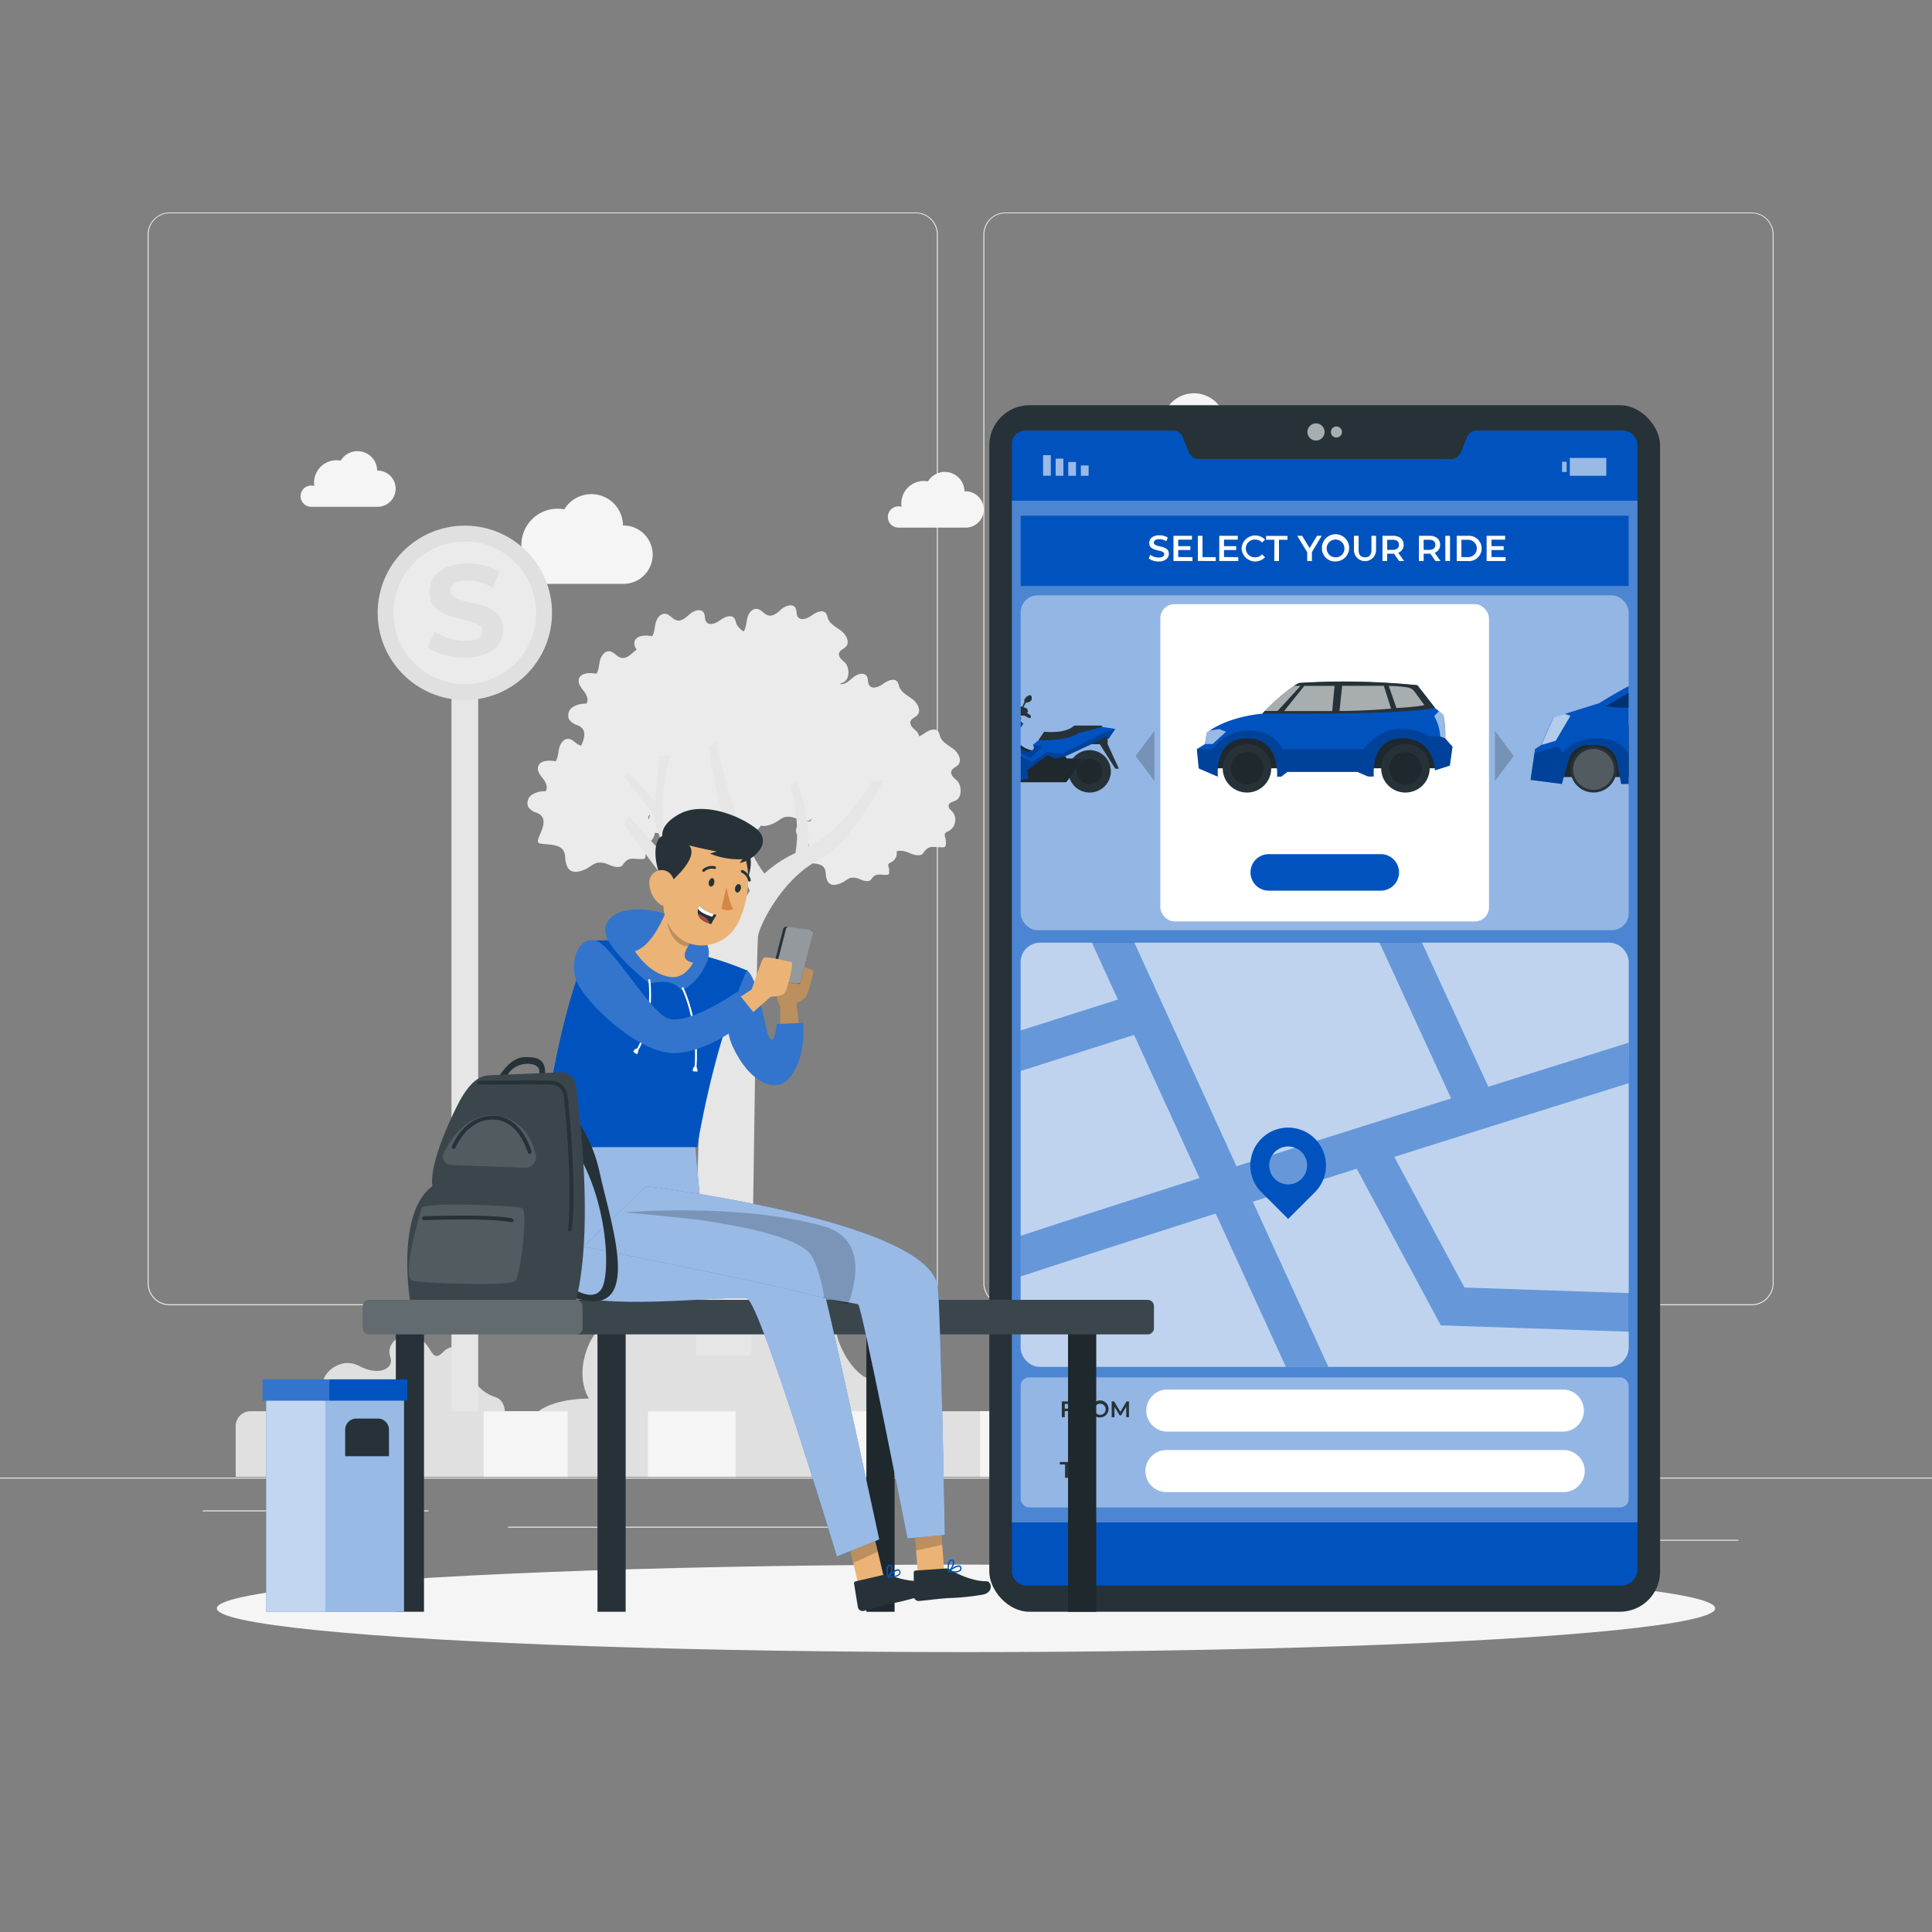 <svg xmlns="http://www.w3.org/2000/svg" viewBox="0 0 500 500"><rect x="0" y="0" width="500" height="500" fill="#808080" stroke="none"/><g id="freepik--background-complete--inject-127"><rect y="382.4" width="500" height="0.25" style="fill:#ebebeb"></rect><rect x="416.78" y="398.49" width="33.12" height="0.25" style="fill:#ebebeb"></rect><rect x="322.53" y="401.21" width="8.69" height="0.25" style="fill:#ebebeb"></rect><rect x="396.59" y="389.21" width="19.19" height="0.25" style="fill:#ebebeb"></rect><rect x="52.46" y="390.89" width="43.19" height="0.25" style="fill:#ebebeb"></rect><rect x="104.56" y="390.89" width="6.33" height="0.25" style="fill:#ebebeb"></rect><rect x="131.47" y="395.11" width="93.68" height="0.25" style="fill:#ebebeb"></rect><path d="M237,337.8H43.91a5.71,5.71,0,0,1-5.7-5.71V60.66A5.71,5.71,0,0,1,43.91,55H237a5.71,5.71,0,0,1,5.71,5.71V332.09A5.71,5.71,0,0,1,237,337.8ZM43.91,55.2a5.46,5.46,0,0,0-5.45,5.46V332.09a5.46,5.46,0,0,0,5.45,5.46H237a5.47,5.47,0,0,0,5.46-5.46V60.66A5.47,5.47,0,0,0,237,55.2Z" style="fill:#ebebeb"></path><path d="M453.31,337.8H260.21a5.72,5.72,0,0,1-5.71-5.71V60.66A5.72,5.72,0,0,1,260.21,55h193.1A5.71,5.71,0,0,1,459,60.66V332.09A5.71,5.71,0,0,1,453.31,337.8ZM260.21,55.2a5.47,5.47,0,0,0-5.46,5.46V332.09a5.47,5.47,0,0,0,5.46,5.46h193.1a5.47,5.47,0,0,0,5.46-5.46V60.66a5.47,5.47,0,0,0-5.46-5.46Z" style="fill:#ebebeb"></path><path d="M406,367.52c.22-2.62-.13-6-3.19-7-5.18-1.71-8.25-5.72-8.08-10.25s-5.28-8.95-9.36-4.7-3.55-3.27-9-5.1-10.07,2.61-8.58,6.66-3.88,6.58-10.32,3.14-13.53,2.82-12.17,7.73.25,5.45-3.83,3.81c-3.29-1.32-8.68,1.45-9.28,5.73Z" style="fill:#e0e0e0"></path><path d="M130.62,367.52c.26-2.07.15-5.1-2.43-5.95-4-1.32-6.4-4.44-6.27-8s-4.09-6.95-7.27-3.64-2.75-2.54-7-4-7.82,2-6.66,5.17-3,5.11-8,2.43-10.5,2.19-9.44,6,.19,4.23-3,3c-2.68-1.07-7.14,1.35-7.23,4.95Z" style="fill:#e0e0e0"></path><path d="M137.29,367.52h94.1c1.33-4.42-2.1-9.71-5.82-10.46-4.59-.91-9.19-9-9.41-14.11S207.7,322,194.87,331.78s-8.93,1.44-18.21-1.3-15.13,5.14-11.06,11c0,0-9.32-2.34-13.16,6.37s0,14.11,0,14.11S140.66,361.67,137.29,367.52Z" style="fill:#e0e0e0"></path><path d="M285.31,120.53a4.43,4.43,0,0,1,4.42-4.43,4.38,4.38,0,0,1,1.27.19,10.13,10.13,0,0,1-.09-1.36,9.37,9.37,0,0,1,9.37-9.37,9.74,9.74,0,0,1,1.72.16,8.19,8.19,0,0,1,15.19,4.14h.14a7.55,7.55,0,1,1,0,15.1H289.61A4.42,4.42,0,0,1,285.31,120.53Z" style="fill:#f5f5f5"></path><path d="M129.34,146.62a4.42,4.42,0,0,1,4.43-4.42,4.49,4.49,0,0,1,1.27.19,8.8,8.8,0,0,1-.1-1.36,9.37,9.37,0,0,1,9.37-9.38,9,9,0,0,1,1.73.17A8.19,8.19,0,0,1,161.23,136h.13a7.55,7.55,0,0,1,0,15.1H133.64A4.42,4.42,0,0,1,129.34,146.62Z" style="fill:#f5f5f5"></path><path d="M229.78,133.79a2.75,2.75,0,0,1,2.75-2.75,3,3,0,0,1,.79.11,5.73,5.73,0,0,1-.06-.84,5.82,5.82,0,0,1,5.82-5.83,6.38,6.38,0,0,1,1.08.1,5.09,5.09,0,0,1,9.44,2.58h.08a4.7,4.7,0,1,1,0,9.39H232.45A2.75,2.75,0,0,1,229.78,133.79Z" style="fill:#f5f5f5"></path><path d="M77.79,128.41a2.75,2.75,0,0,1,2.75-2.75,2.56,2.56,0,0,1,.79.12,6,6,0,0,1-.06-.85,5.83,5.83,0,0,1,5.83-5.82,5.46,5.46,0,0,1,1.07.1,5.09,5.09,0,0,1,9.44,2.57h.09a4.69,4.69,0,1,1,0,9.38H80.46A2.75,2.75,0,0,1,77.79,128.41Z" style="fill:#f5f5f5"></path><path d="M384.57,145a2.75,2.75,0,0,1,2.75-2.75,2.61,2.61,0,0,1,.79.12,6,6,0,0,1-.06-.85,5.82,5.82,0,0,1,5.82-5.82,5.49,5.49,0,0,1,1.08.1,5.09,5.09,0,0,1,9.44,2.57h.09a4.69,4.69,0,0,1,0,9.38H387.24A2.75,2.75,0,0,1,384.57,145Z" style="fill:#f5f5f5"></path><path d="M146.52,223.5a8.42,8.42,0,0,1-.26-1.72c-.21-3.57-3.62-3-6.52-3.49-2.26-.37,3.73-6.09-.83-7.94a4.05,4.05,0,0,1-2.21-1.53,2.6,2.6,0,0,1,1-3.17,6.08,6.08,0,0,1,3.46-.87c.75-.9.14-2.27-.58-3.19s-1.6-2-1.33-3.12c.41-1.72,2.82-1.78,4.56-1.44.64-1,.63-2.34.94-3.53s1.25-2.42,2.46-2.27,1.85,1.43,3,1.69c1.3.31,2.42-.84,3.45-1.71s2.8-1.4,3.51-.26c.42.68.16,1.63.6,2.3.76,1.16,2.56.44,3.68-.38s2.89-1.57,3.68-.43a4.83,4.83,0,0,1,.43,1.19c.53,1.53,2.18,2.29,3.46,3.27s2.3,2.92,1.21,4.11c-.53.59-1.48.83-1.74,1.58-.33.93.62,1.77,1.38,2.42,1.26,1.07,1.49,4.28-.18,5.16-.7.37-1.72.48-1.9,1.25s.55,1.23,1,1.76a3.32,3.32,0,0,1-1,4.94c-.4.19-.89.35-1,.77a1.59,1.59,0,0,0,.1.93,4.91,4.91,0,0,1,.16,1.79.82.82,0,0,1-.22.56.8.8,0,0,1-.53.14c-2.41.11-3.57-.74-5,1.36a1.81,1.81,0,0,1-.5.53,1.64,1.64,0,0,1-.66.16c-1.66.14-2.74-.89-4.25-1.09-2.1-.26-2.55.82-4.4,1.69C148.47,226.33,147.06,225.48,146.52,223.5Z" style="fill:#ebebeb"></path><path d="M174.25,220.5a8.42,8.42,0,0,1-.26-1.72c-.21-3.56-3.62-3-6.51-3.48-2.27-.38,3.73-6.1-.84-8a4,4,0,0,1-2.2-1.53,2.61,2.61,0,0,1,1-3.17,6.28,6.28,0,0,1,3.47-.87c.74-.9.14-2.26-.58-3.19s-1.61-2-1.33-3.11c.41-1.72,2.82-1.79,4.55-1.45.65-1,.63-2.34.94-3.52s1.26-2.43,2.47-2.28,1.84,1.43,3,1.7c1.3.3,2.43-.85,3.45-1.71s2.81-1.4,3.51-.27c.42.68.17,1.63.61,2.3.76,1.17,2.55.44,3.67-.38s2.9-1.57,3.68-.43a4.52,4.52,0,0,1,.43,1.2c.53,1.52,2.18,2.28,3.46,3.26s2.3,2.92,1.22,4.11c-.54.59-1.48.83-1.75,1.58-.33.94.63,1.78,1.39,2.42,1.26,1.07,1.49,4.28-.18,5.16-.7.37-1.73.48-1.9,1.26s.55,1.22,1,1.76a3.31,3.31,0,0,1-1,4.93c-.4.19-.89.35-1,.77a1.57,1.57,0,0,0,.09.93,4.71,4.71,0,0,1,.16,1.79.86.86,0,0,1-.21.56.91.91,0,0,1-.53.15c-2.41.11-3.57-.75-5,1.35a1.69,1.69,0,0,1-.5.53,1.55,1.55,0,0,1-.67.17c-1.65.13-2.74-.9-4.25-1.09-2.1-.27-2.54.81-4.39,1.68C176.21,223.33,174.8,222.49,174.25,220.5Z" style="fill:#ebebeb"></path><path d="M176.93,202.84a7.78,7.78,0,0,1-.26-1.72c-.22-3.57-3.62-3-6.52-3.49-2.26-.37,3.73-6.09-.84-7.94a4.06,4.06,0,0,1-2.2-1.53,2.6,2.6,0,0,1,1-3.17,6.06,6.06,0,0,1,3.46-.87c.75-.9.14-2.27-.58-3.19s-1.6-2-1.33-3.12c.41-1.72,2.82-1.78,4.56-1.44.64-1,.63-2.34.94-3.53s1.25-2.42,2.46-2.27,1.84,1.43,3,1.69c1.31.31,2.43-.84,3.45-1.71s2.81-1.4,3.51-.26c.43.68.17,1.63.61,2.3.76,1.16,2.56.44,3.67-.38s2.9-1.57,3.68-.43a4.47,4.47,0,0,1,.44,1.19c.53,1.53,2.17,2.29,3.46,3.27s2.3,2.92,1.21,4.11c-.54.59-1.48.83-1.74,1.58-.34.93.62,1.77,1.38,2.42,1.26,1.07,1.49,4.28-.18,5.16-.7.37-1.73.48-1.9,1.25s.55,1.23,1,1.76a3.33,3.33,0,0,1-1,4.94c-.4.19-.89.35-1,.77a1.51,1.51,0,0,0,.1.93,5.14,5.14,0,0,1,.16,1.79.82.82,0,0,1-.22.56.8.8,0,0,1-.53.14c-2.41.11-3.57-.74-5,1.36a1.81,1.81,0,0,1-.5.53,1.69,1.69,0,0,1-.67.16c-1.65.14-2.73-.89-4.25-1.09-2.1-.26-2.54.82-4.39,1.69C178.88,205.67,177.47,204.82,176.93,202.84Z" style="fill:#ebebeb"></path><path d="M195.2,211.64a7.87,7.87,0,0,1-.26-1.72c-.22-3.57-3.62-3-6.52-3.49-2.26-.38,3.73-6.1-.83-7.94a4,4,0,0,1-2.21-1.54,2.59,2.59,0,0,1,1-3.16,6.06,6.06,0,0,1,3.46-.87c.75-.91.14-2.27-.58-3.19s-1.6-2-1.33-3.12c.41-1.72,2.82-1.78,4.56-1.45.64-1,.63-2.34.94-3.52s1.25-2.42,2.46-2.27,1.84,1.43,3,1.69c1.31.31,2.43-.84,3.45-1.71s2.81-1.4,3.51-.26c.43.68.17,1.63.61,2.3.76,1.16,2.56.44,3.67-.38s2.9-1.58,3.68-.43a4.47,4.47,0,0,1,.44,1.19c.53,1.53,2.17,2.29,3.46,3.26s2.3,2.92,1.21,4.12c-.54.59-1.48.82-1.74,1.57-.34.94.62,1.78,1.38,2.43,1.26,1.07,1.49,4.28-.18,5.16-.7.37-1.73.48-1.9,1.25s.55,1.23,1,1.76a3.33,3.33,0,0,1-1,4.94c-.4.19-.89.35-1,.76a1.54,1.54,0,0,0,.1.94,5.09,5.09,0,0,1,.16,1.78.79.79,0,0,1-.22.56.81.81,0,0,1-.53.15c-2.41.11-3.57-.74-5,1.35a1.84,1.84,0,0,1-.5.54,1.69,1.69,0,0,1-.67.16c-1.65.14-2.73-.9-4.25-1.09-2.1-.27-2.54.82-4.39,1.69C197.15,214.46,195.74,213.62,195.2,211.64Z" style="fill:#ebebeb"></path><path d="M213.66,207.58a8.64,8.64,0,0,1-.26-1.72c-.21-3.57-3.62-3-6.52-3.49-2.26-.38,3.74-6.1-.83-7.94a4,4,0,0,1-2.2-1.54,2.57,2.57,0,0,1,1-3.16,6.12,6.12,0,0,1,3.47-.87c.74-.91.14-2.27-.58-3.2s-1.61-2-1.33-3.11c.41-1.72,2.81-1.78,4.55-1.45.64-1,.63-2.34.94-3.52s1.25-2.42,2.47-2.28,1.84,1.43,3,1.7c1.3.3,2.43-.85,3.45-1.71s2.81-1.4,3.51-.27c.42.69.17,1.63.61,2.3.75,1.17,2.55.45,3.67-.38s2.89-1.57,3.68-.42a4.83,4.83,0,0,1,.43,1.19c.53,1.52,2.18,2.28,3.46,3.26s2.3,2.92,1.22,4.11c-.54.59-1.48.83-1.75,1.58-.33.94.63,1.78,1.38,2.42,1.27,1.08,1.49,4.29-.17,5.16-.7.37-1.73.49-1.9,1.26s.55,1.23,1,1.76a3.31,3.31,0,0,1-1,4.93c-.4.19-.9.35-1,.77a1.57,1.57,0,0,0,.09.93,4.91,4.91,0,0,1,.16,1.79.8.8,0,0,1-.22.56.86.86,0,0,1-.52.15c-2.41.11-3.57-.75-5,1.35a1.72,1.72,0,0,1-.51.53,1.47,1.47,0,0,1-.66.17c-1.66.13-2.74-.9-4.25-1.09-2.1-.27-2.54.81-4.39,1.68C215.62,210.4,214.21,209.56,213.66,207.58Z" style="fill:#ebebeb"></path><path d="M213.9,227.33a6.72,6.72,0,0,1-.2-1.36c-.17-2.81-2.85-2.36-5.13-2.74-1.79-.3,2.93-4.8-.66-6.26a3.17,3.17,0,0,1-1.74-1.21,2,2,0,0,1,.79-2.49,4.83,4.83,0,0,1,2.73-.68c.58-.71.11-1.79-.46-2.52s-1.26-1.55-1-2.45c.33-1.35,2.22-1.4,3.59-1.14a10.2,10.2,0,0,0,.74-2.77c.24-.93,1-1.91,1.94-1.79s1.45,1.12,2.33,1.33c1,.24,1.91-.66,2.72-1.34s2.21-1.11,2.76-.21c.33.53.14,1.28.48,1.81.6.91,2,.35,2.89-.3s2.28-1.24,2.9-.34a3.77,3.77,0,0,1,.34.94c.42,1.2,1.72,1.8,2.73,2.57s1.81,2.3,1,3.24c-.42.46-1.16.65-1.37,1.24s.49,1.4,1.09,1.91c1,.84,1.17,3.37-.14,4.06-.55.29-1.36.38-1.5,1s.43,1,.8,1.38a2.61,2.61,0,0,1-.8,3.89c-.31.15-.7.27-.82.6a1.27,1.27,0,0,0,.08.74,3.88,3.88,0,0,1,.12,1.4.64.64,0,0,1-.17.45.65.65,0,0,1-.41.11c-1.9.09-2.82-.58-4,1.07a1.34,1.34,0,0,1-.4.42,1.29,1.29,0,0,1-.52.13c-1.3.1-2.16-.71-3.35-.86-1.65-.21-2,.64-3.46,1.32C215.44,229.55,214.33,228.89,213.9,227.33Z" style="fill:#ebebeb"></path><path d="M224.25,220.5a8.42,8.42,0,0,1-.26-1.72c-.21-3.56-3.62-3-6.52-3.48-2.26-.38,3.73-6.1-.83-8a4.05,4.05,0,0,1-2.21-1.53,2.6,2.6,0,0,1,1-3.17,6.27,6.27,0,0,1,3.46-.87c.75-.9.14-2.26-.58-3.19s-1.6-2-1.33-3.11c.42-1.72,2.82-1.79,4.56-1.45.64-1,.63-2.34.94-3.52s1.25-2.43,2.46-2.28,1.85,1.43,3,1.7c1.3.3,2.43-.85,3.45-1.71s2.8-1.4,3.51-.27c.42.68.17,1.63.6,2.3.76,1.17,2.56.44,3.68-.38s2.89-1.57,3.68-.43a4.9,4.9,0,0,1,.43,1.2c.53,1.52,2.18,2.28,3.46,3.26s2.3,2.92,1.21,4.11c-.53.59-1.47.83-1.74,1.58-.33.94.62,1.78,1.38,2.42,1.26,1.07,1.49,4.28-.18,5.16-.7.37-1.72.48-1.89,1.26s.54,1.22,1,1.76a3.3,3.3,0,0,1-1,4.93c-.4.19-.89.35-1,.77a1.58,1.58,0,0,0,.1.93,4.91,4.91,0,0,1,.16,1.79.82.82,0,0,1-.22.56.87.87,0,0,1-.53.15c-2.41.11-3.57-.75-5,1.35a1.69,1.69,0,0,1-.5.53,1.5,1.5,0,0,1-.66.17c-1.66.13-2.74-.9-4.25-1.09-2.1-.27-2.55.81-4.4,1.68C226.2,223.33,224.79,222.49,224.25,220.5Z" style="fill:#ebebeb"></path><path d="M195.2,189.91a7.78,7.78,0,0,1-.26-1.72c-.22-3.57-3.62-3-6.52-3.48-2.26-.38,3.73-6.1-.83-8a4.05,4.05,0,0,1-2.21-1.53,2.6,2.6,0,0,1,1-3.17,6.14,6.14,0,0,1,3.46-.87c.75-.9.14-2.26-.58-3.19s-1.6-2-1.33-3.11c.41-1.73,2.82-1.79,4.56-1.45.64-1,.63-2.34.94-3.53s1.25-2.42,2.46-2.27,1.84,1.43,3,1.69c1.31.31,2.43-.84,3.45-1.7s2.81-1.41,3.51-.27c.43.68.17,1.63.61,2.3.76,1.16,2.56.44,3.67-.38s2.9-1.57,3.68-.43a4.42,4.42,0,0,1,.44,1.2c.53,1.52,2.17,2.28,3.46,3.26s2.3,2.92,1.21,4.11c-.54.59-1.48.83-1.74,1.58-.34.94.62,1.78,1.38,2.42,1.26,1.07,1.49,4.28-.18,5.16-.7.37-1.73.48-1.9,1.26s.55,1.22,1,1.76a3.32,3.32,0,0,1-1,4.93c-.4.19-.89.35-1,.77a1.51,1.51,0,0,0,.1.93,5.14,5.14,0,0,1,.16,1.79.82.82,0,0,1-.22.56.87.87,0,0,1-.53.15c-2.41.1-3.57-.75-5,1.35a1.69,1.69,0,0,1-.5.53,1.41,1.41,0,0,1-.67.16c-1.65.14-2.73-.89-4.25-1.08-2.1-.27-2.54.81-4.39,1.68C197.15,192.74,195.74,191.89,195.2,189.91Z" style="fill:#ebebeb"></path><path d="M171.47,191.13a9.43,9.43,0,0,1-.26-1.72c-.21-3.57-3.61-3-6.51-3.49-2.27-.38,3.73-6.1-.84-7.94a4,4,0,0,1-2.2-1.54,2.59,2.59,0,0,1,1-3.16,6.06,6.06,0,0,1,3.46-.87c.75-.91.14-2.27-.58-3.2s-1.6-2-1.33-3.11c.41-1.72,2.82-1.78,4.56-1.45.64-1,.62-2.34.94-3.52s1.25-2.42,2.46-2.28,1.84,1.43,3,1.7c1.3.3,2.43-.85,3.45-1.71s2.81-1.4,3.51-.27c.42.69.17,1.63.61,2.3.76,1.17,2.56.45,3.67-.38s2.9-1.57,3.68-.42a4.85,4.85,0,0,1,.44,1.19c.52,1.52,2.17,2.28,3.46,3.26s2.3,2.92,1.21,4.11c-.54.59-1.48.83-1.74,1.58-.34.94.62,1.78,1.38,2.42,1.26,1.08,1.49,4.29-.18,5.16-.7.37-1.73.49-1.9,1.26s.55,1.23,1,1.76a3.31,3.31,0,0,1-1,4.93c-.4.19-.89.35-1,.77a1.57,1.57,0,0,0,.09.93,4.92,4.92,0,0,1,.17,1.79.85.85,0,0,1-.22.56.87.87,0,0,1-.53.15c-2.41.11-3.57-.75-5,1.35a1.69,1.69,0,0,1-.5.53,1.55,1.55,0,0,1-.67.17c-1.65.13-2.73-.9-4.25-1.09-2.1-.27-2.54.81-4.39,1.68C173.43,194,172,193.11,171.47,191.13Z" style="fill:#ebebeb"></path><path d="M157.07,200.83a7.78,7.78,0,0,1-.26-1.72c-.22-3.56-3.62-3-6.52-3.48-2.26-.38,3.73-6.1-.83-7.95a4.05,4.05,0,0,1-2.21-1.53,2.6,2.6,0,0,1,1-3.17,6.14,6.14,0,0,1,3.46-.87c.75-.9.14-2.26-.58-3.19s-1.6-2-1.33-3.11c.41-1.73,2.82-1.79,4.56-1.45.64-1,.63-2.34.94-3.52s1.25-2.43,2.46-2.28,1.84,1.43,3,1.69c1.31.31,2.43-.84,3.45-1.7s2.81-1.41,3.51-.27c.43.68.17,1.63.61,2.3.76,1.16,2.56.44,3.67-.38s2.9-1.57,3.69-.43a4.76,4.76,0,0,1,.43,1.2c.53,1.52,2.17,2.28,3.46,3.26s2.3,2.92,1.21,4.11c-.53.59-1.48.83-1.74,1.58-.34.94.62,1.78,1.38,2.42,1.26,1.07,1.49,4.28-.18,5.16-.7.37-1.72.48-1.9,1.26s.55,1.22,1,1.76a3.32,3.32,0,0,1-1,4.93c-.4.19-.89.35-1,.77a1.51,1.51,0,0,0,.1.93,5.14,5.14,0,0,1,.16,1.79.82.82,0,0,1-.22.56.87.87,0,0,1-.53.15c-2.41.1-3.57-.75-5,1.35a1.69,1.69,0,0,1-.5.53,1.55,1.55,0,0,1-.67.17c-1.65.13-2.73-.9-4.25-1.09-2.09-.27-2.54.81-4.39,1.68C159,203.66,157.61,202.82,157.07,200.83Z" style="fill:#ebebeb"></path><path d="M161.43,213.1s6,8.52,8.11,11.22S182,243.86,183.42,255c.15,1.19.3,2.21.44,3.1-4.47,29.5-3.76,83.46-3.61,92.7h14.16c.13-10.42,1.33-105.65,1.78-108.56.47-3.07,6.39-14.79,15.53-19.6s17-20.75,17-20.75h-2.91s-5.4,9.77-13.09,15.17a29.11,29.11,0,0,1-3.46,2,49.21,49.21,0,0,0-3.06-17.22l-1.57,1.46c2.12,8.69,1.84,14.27,1.2,17.47a31.53,31.53,0,0,0-8,5.32C190,215.76,185.46,192,185.46,192l-2,1.12a119.48,119.48,0,0,0,2.64,14.54c1.49,6.14,5.89,17.7,7.93,22.94A54.74,54.74,0,0,0,188,242a4.59,4.59,0,0,0-.77-.92c-5.2-4.7-15-26.89-15-26.89-2.36-5.16,1.25-18.7,1.25-18.7h-2.73l-1.22,11.84-6.86-7.48-1.25,1,7.28,9.35L172.45,222l-9.77-10.81Z" style="fill:#e6e6e6"></path><path d="M404.05,255.28a6.42,6.42,0,0,0,.2-1.32c.17-2.74,2.78-2.31,5-2.68,1.74-.29-2.86-4.68.64-6.09a3.1,3.1,0,0,0,1.69-1.18,2,2,0,0,0-.76-2.43,4.7,4.7,0,0,0-2.66-.67c-.57-.69-.1-1.74.45-2.45s1.23-1.51,1-2.39c-.32-1.32-2.16-1.37-3.5-1.11a9.69,9.69,0,0,1-.72-2.7c-.24-.91-1-1.86-1.89-1.75s-1.41,1.1-2.27,1.3-1.87-.64-2.65-1.31-2.15-1.07-2.69-.2c-.33.52-.13,1.25-.47,1.76-.58.9-2,.34-2.82-.29s-2.22-1.2-2.82-.33a3.26,3.26,0,0,0-.33.92c-.41,1.17-1.67,1.75-2.66,2.5s-1.76,2.24-.93,3.16c.41.45,1.14.63,1.34,1.21s-.48,1.36-1.06,1.86c-1,.82-1.14,3.28.14,4,.53.28,1.32.37,1.45,1s-.42.94-.77,1.35a2.54,2.54,0,0,0,.77,3.79c.31.14.69.26.8.58a1.29,1.29,0,0,1-.07.72,3.52,3.52,0,0,0-.12,1.37.59.59,0,0,0,.16.43.64.64,0,0,0,.41.11c1.85.09,2.74-.57,3.86,1a1.39,1.39,0,0,0,.39.41,1.24,1.24,0,0,0,.51.13c1.27.1,2.1-.69,3.26-.84,1.61-.2,1.95.63,3.37,1.29C402.55,257.44,403.64,256.8,404.05,255.28Z" style="fill:#ebebeb"></path><path d="M382.77,253a6.42,6.42,0,0,0,.2-1.32c.17-2.74,2.78-2.31,5-2.68,1.74-.29-2.86-4.68.64-6.09a3.1,3.1,0,0,0,1.69-1.18,2,2,0,0,0-.76-2.43,4.7,4.7,0,0,0-2.66-.67c-.57-.69-.11-1.74.45-2.45s1.23-1.51,1-2.39c-.32-1.32-2.16-1.37-3.5-1.11a9.69,9.69,0,0,1-.72-2.7c-.24-.91-1-1.86-1.89-1.75s-1.41,1.1-2.27,1.3-1.87-.64-2.65-1.31-2.15-1.07-2.69-.2c-.33.52-.13,1.25-.47,1.77-.58.89-2,.33-2.82-.3s-2.22-1.2-2.82-.33a3.26,3.26,0,0,0-.33.92c-.41,1.17-1.67,1.75-2.66,2.5s-1.76,2.24-.93,3.16c.41.45,1.14.63,1.34,1.21s-.48,1.36-1.06,1.86c-1,.82-1.14,3.28.13,4,.54.28,1.33.37,1.46,1s-.42.94-.78,1.35a2.55,2.55,0,0,0,.78,3.79c.31.14.69.26.8.58a1.29,1.29,0,0,1-.07.72,3.72,3.72,0,0,0-.13,1.37.64.64,0,0,0,.17.43.71.71,0,0,0,.41.12c1.85.08,2.74-.58,3.86,1a1.28,1.28,0,0,0,.39.41,1.24,1.24,0,0,0,.51.13c1.27.1,2.1-.69,3.26-.84,1.61-.2,1.95.63,3.37,1.29C381.27,255.14,382.35,254.5,382.77,253Z" style="fill:#ebebeb"></path><path d="M380.72,239.42a6.22,6.22,0,0,0,.2-1.32c.17-2.73,2.78-2.3,5-2.67,1.74-.29-2.86-4.68.64-6.1a3.08,3.08,0,0,0,1.69-1.17,2,2,0,0,0-.76-2.43,4.7,4.7,0,0,0-2.66-.67c-.57-.69-.11-1.74.45-2.45s1.23-1.51,1-2.39c-.32-1.32-2.16-1.37-3.5-1.11a9.79,9.79,0,0,1-.72-2.7c-.24-.91-1-1.86-1.89-1.75s-1.41,1.1-2.27,1.3-1.87-.65-2.65-1.31-2.15-1.08-2.69-.2c-.33.52-.13,1.25-.47,1.76-.58.89-2,.34-2.82-.29s-2.22-1.21-2.82-.33a3.26,3.26,0,0,0-.33.92c-.41,1.17-1.67,1.75-2.66,2.5s-1.76,2.24-.93,3.16c.41.45,1.13.63,1.34,1.21s-.48,1.36-1.06,1.85c-1,.83-1.15,3.29.13,4,.54.29,1.33.37,1.46,1s-.42.94-.78,1.35a2.54,2.54,0,0,0,.78,3.78c.31.15.69.27.8.59a1.29,1.29,0,0,1-.07.72A3.72,3.72,0,0,0,365,238a.49.49,0,0,0,.58.54c1.84.09,2.74-.57,3.86,1a1.52,1.52,0,0,0,.39.41,1.1,1.1,0,0,0,.51.12c1.27.11,2.1-.68,3.26-.83,1.61-.21,1.95.62,3.37,1.29C379.22,241.59,380.3,240.94,380.72,239.42Z" style="fill:#ebebeb"></path><path d="M366.71,246.17a6.25,6.25,0,0,0,.19-1.32c.17-2.73,2.78-2.3,5-2.67,1.74-.29-2.86-4.68.64-6.1a3.08,3.08,0,0,0,1.69-1.17,2,2,0,0,0-.76-2.43,4.7,4.7,0,0,0-2.66-.67c-.57-.69-.1-1.74.45-2.45s1.23-1.51,1-2.39c-.32-1.32-2.16-1.37-3.5-1.11a9.79,9.79,0,0,1-.72-2.7c-.24-.91-1-1.86-1.89-1.75s-1.41,1.1-2.27,1.3-1.87-.65-2.65-1.31-2.15-1.07-2.69-.2c-.33.52-.13,1.25-.47,1.76-.58.89-2,.34-2.82-.29s-2.22-1.21-2.82-.33a3.6,3.6,0,0,0-.33.92c-.41,1.17-1.67,1.75-2.66,2.5s-1.76,2.24-.93,3.16c.41.45,1.14.63,1.34,1.21s-.48,1.36-1.06,1.85c-1,.83-1.14,3.29.14,4,.53.29,1.32.37,1.45,1s-.42.94-.77,1.35a2.53,2.53,0,0,0,.77,3.78c.31.15.69.27.8.59a1.2,1.2,0,0,1-.07.72,3.52,3.52,0,0,0-.12,1.37.59.59,0,0,0,.16.43.65.65,0,0,0,.41.11c1.85.09,2.74-.57,3.87,1a1.35,1.35,0,0,0,.38.41,1.24,1.24,0,0,0,.51.13c1.27.1,2.1-.69,3.26-.84,1.61-.21,1.95.62,3.37,1.29C365.2,248.34,366.29,247.69,366.71,246.17Z" style="fill:#ebebeb"></path><path d="M352.54,243.06a7.19,7.19,0,0,0,.2-1.32c.16-2.74,2.77-2.31,5-2.68,1.73-.29-2.87-4.68.64-6.09a3.14,3.14,0,0,0,1.69-1.18,2,2,0,0,0-.77-2.43,4.68,4.68,0,0,0-2.66-.67c-.57-.69-.1-1.74.45-2.45s1.23-1.51,1-2.39c-.31-1.32-2.16-1.36-3.49-1.11a9.37,9.37,0,0,1-.73-2.7c-.24-.91-1-1.86-1.89-1.75s-1.41,1.1-2.27,1.3-1.86-.64-2.65-1.31-2.15-1.07-2.69-.2c-.32.52-.13,1.25-.47,1.77-.58.89-2,.33-2.81-.3s-2.22-1.2-2.83-.33a4,4,0,0,0-.33.92c-.4,1.17-1.67,1.75-2.65,2.5s-1.77,2.24-.94,3.16c.42.45,1.14.63,1.34,1.21s-.48,1.36-1.06,1.86c-1,.82-1.14,3.28.14,4,.54.28,1.32.37,1.46,1s-.42.94-.78,1.35a2.55,2.55,0,0,0,.78,3.79c.3.14.68.26.79.58a1.12,1.12,0,0,1-.07.72,3.72,3.72,0,0,0-.12,1.37.6.6,0,0,0,.17.43.68.68,0,0,0,.4.12c1.85.08,2.74-.58,3.87,1a1.25,1.25,0,0,0,.38.41,1.33,1.33,0,0,0,.51.13c1.27.1,2.1-.69,3.26-.84,1.61-.2,2,.63,3.37,1.29C351,245.22,352.12,244.58,352.54,243.06Z" style="fill:#ebebeb"></path><path d="M352.35,258.21a4.46,4.46,0,0,0,.16-1c.13-2.15,2.19-1.81,3.94-2.1,1.36-.23-2.26-3.69.5-4.8a2.42,2.42,0,0,0,1.33-.93,1.56,1.56,0,0,0-.6-1.91,3.69,3.69,0,0,0-2.09-.53c-.45-.55-.09-1.37.35-1.93s1-1.19.8-1.88c-.25-1-1.7-1.08-2.75-.87a7.62,7.62,0,0,1-.57-2.13c-.19-.72-.76-1.47-1.49-1.38s-1.11.87-1.79,1-1.47-.51-2.08-1-1.7-.85-2.12-.16c-.26.41-.1,1-.37,1.38-.46.71-1.54.27-2.22-.23s-1.75-.95-2.22-.25a2.47,2.47,0,0,0-.26.72c-.32.92-1.32,1.38-2.09,2s-1.39,1.76-.74,2.48c.33.36.9.5,1.06,1s-.38,1.07-.84,1.46c-.76.65-.9,2.59.11,3.12.42.22,1,.29,1.15.75s-.33.75-.62,1.07a2,2,0,0,0,.62,3c.24.11.54.21.63.46a1,1,0,0,1-.06.57,3,3,0,0,0-.1,1.08.49.49,0,0,0,.13.33.46.46,0,0,0,.32.09c1.46.07,2.16-.45,3.05.82a.92.92,0,0,0,.3.32.91.91,0,0,0,.4.1c1,.08,1.66-.54,2.57-.66,1.27-.16,1.54.5,2.65,1C351.17,259.92,352,259.41,352.35,258.21Z" style="fill:#ebebeb"></path><path d="M344.41,253a6.42,6.42,0,0,0,.2-1.32c.17-2.74,2.78-2.31,5-2.68,1.74-.29-2.86-4.68.64-6.09a3.1,3.1,0,0,0,1.69-1.18,2,2,0,0,0-.76-2.43,4.7,4.7,0,0,0-2.66-.67c-.57-.69-.11-1.74.45-2.45s1.23-1.51,1-2.39c-.32-1.32-2.16-1.37-3.5-1.11a9.69,9.69,0,0,1-.72-2.7c-.24-.91-1-1.86-1.89-1.75s-1.41,1.1-2.27,1.3-1.87-.64-2.65-1.31-2.15-1.07-2.69-.2c-.33.52-.13,1.25-.47,1.77-.58.89-2,.33-2.82-.3s-2.22-1.2-2.82-.33a3.26,3.26,0,0,0-.33.92c-.41,1.17-1.67,1.75-2.66,2.5s-1.76,2.24-.93,3.16c.41.45,1.14.63,1.34,1.21s-.48,1.36-1.06,1.86c-1,.82-1.14,3.28.13,4,.54.28,1.33.37,1.46,1s-.42.94-.78,1.35a2.55,2.55,0,0,0,.78,3.79c.31.14.69.26.8.58a1.29,1.29,0,0,1-.07.72,3.52,3.52,0,0,0-.12,1.37.59.59,0,0,0,.16.43.71.71,0,0,0,.41.12c1.85.08,2.74-.58,3.86,1a1.28,1.28,0,0,0,.39.41,1.24,1.24,0,0,0,.51.13c1.27.1,2.1-.69,3.26-.84,1.61-.2,1.95.63,3.37,1.29C342.91,255.14,344,254.5,344.41,253Z" style="fill:#ebebeb"></path><path d="M366.71,229.5a6.25,6.25,0,0,0,.19-1.32c.17-2.73,2.78-2.3,5-2.67,1.74-.29-2.86-4.68.64-6.1a3.08,3.08,0,0,0,1.69-1.17,2,2,0,0,0-.76-2.43,4.7,4.7,0,0,0-2.66-.67c-.57-.69-.1-1.74.45-2.45s1.23-1.51,1-2.39c-.32-1.32-2.16-1.37-3.5-1.11a9.79,9.79,0,0,1-.72-2.7c-.24-.91-1-1.86-1.89-1.75s-1.41,1.1-2.27,1.3-1.87-.65-2.65-1.31-2.15-1.07-2.69-.2c-.33.52-.13,1.25-.47,1.76-.58.89-2,.34-2.82-.29s-2.22-1.21-2.82-.33a3.6,3.6,0,0,0-.33.92c-.41,1.17-1.67,1.75-2.66,2.5s-1.76,2.24-.93,3.16c.41.45,1.14.63,1.34,1.21s-.48,1.36-1.06,1.85c-1,.83-1.14,3.29.14,4,.53.29,1.32.37,1.45,1s-.42.94-.77,1.35a2.53,2.53,0,0,0,.77,3.78c.31.15.69.27.8.59a1.2,1.2,0,0,1-.07.72,3.52,3.52,0,0,0-.12,1.37.59.59,0,0,0,.16.43.65.65,0,0,0,.41.11c1.85.09,2.74-.57,3.87,1a1.35,1.35,0,0,0,.38.41,1.24,1.24,0,0,0,.51.13c1.27.1,2.1-.69,3.26-.84,1.61-.21,1.95.62,3.37,1.29C365.2,231.67,366.29,231,366.71,229.5Z" style="fill:#ebebeb"></path><path d="M384.91,230.43a6.93,6.93,0,0,0,.2-1.32c.16-2.73,2.77-2.3,5-2.67,1.74-.29-2.86-4.68.64-6.1a3.11,3.11,0,0,0,1.7-1.17,2,2,0,0,0-.77-2.43,4.7,4.7,0,0,0-2.66-.67c-.57-.69-.1-1.74.45-2.45s1.23-1.51,1-2.39c-.32-1.32-2.16-1.37-3.5-1.11a9.79,9.79,0,0,1-.72-2.7c-.24-.91-1-1.86-1.89-1.75s-1.41,1.1-2.27,1.3-1.86-.65-2.65-1.31-2.15-1.07-2.69-.2c-.32.52-.13,1.25-.47,1.76-.58.9-2,.34-2.82-.29s-2.22-1.21-2.82-.33a4,4,0,0,0-.33.92c-.41,1.17-1.67,1.75-2.66,2.5s-1.76,2.24-.93,3.16c.41.45,1.14.63,1.34,1.21s-.48,1.36-1.06,1.86c-1,.82-1.14,3.28.14,4,.53.28,1.32.36,1.45,1s-.42.94-.77,1.35a2.54,2.54,0,0,0,.77,3.78c.31.15.69.27.8.59a1.2,1.2,0,0,1-.07.72,3.52,3.52,0,0,0-.12,1.37.59.59,0,0,0,.16.43.65.65,0,0,0,.41.11c1.85.09,2.74-.57,3.87,1a1.35,1.35,0,0,0,.38.41,1.24,1.24,0,0,0,.51.13c1.27.1,2.1-.69,3.26-.84,1.61-.21,1.95.63,3.37,1.29C383.4,232.6,384.49,232,384.91,230.43Z" style="fill:#ebebeb"></path><path d="M396,237.88a6.22,6.22,0,0,0,.2-1.32c.16-2.73,2.78-2.3,5-2.67,1.74-.29-2.86-4.68.64-6.1a3.08,3.08,0,0,0,1.69-1.17,2,2,0,0,0-.76-2.43,4.7,4.7,0,0,0-2.66-.67c-.57-.69-.11-1.74.44-2.45s1.23-1.52,1-2.39c-.31-1.32-2.16-1.37-3.49-1.11a9.79,9.79,0,0,1-.72-2.7c-.24-.91-1-1.86-1.89-1.75s-1.42,1.1-2.28,1.3-1.86-.65-2.64-1.31-2.16-1.08-2.7-.2c-.32.52-.13,1.25-.46,1.76-.58.89-2,.34-2.82-.29s-2.22-1.21-2.82-.33a3.62,3.62,0,0,0-.34.92c-.4,1.17-1.67,1.75-2.65,2.5s-1.77,2.24-.93,3.16c.41.45,1.13.63,1.34,1.21s-.48,1.36-1.06,1.85c-1,.83-1.15,3.29.13,4,.54.29,1.33.37,1.46,1s-.42.94-.78,1.35a2.54,2.54,0,0,0,.78,3.78c.31.15.68.27.8.59a1.21,1.21,0,0,1-.08.72,3.94,3.94,0,0,0-.12,1.37.66.66,0,0,0,.17.43.62.62,0,0,0,.4.11c1.85.08,2.74-.57,3.87,1a1.38,1.38,0,0,0,.39.41,1.1,1.1,0,0,0,.51.12c1.27.11,2.1-.68,3.26-.83,1.61-.21,1.95.62,3.37,1.29C394.46,240.05,395.54,239.4,396,237.88Z" style="fill:#ebebeb"></path><path d="M392.61,247.3s-4.62,6.53-6.22,8.61-9.56,15-10.65,23.52c-.11.91-.23,1.7-.34,2.39,3.43,22.63,2.89,64,2.77,71.12H367.31c-.1-8-1-81.06-1.37-83.29S361,258.3,354,254.6,341,238.69,341,238.69h2.24s4.14,7.49,10,11.64a23.05,23.05,0,0,0,2.65,1.57,37.65,37.65,0,0,1,2.35-13.21l1.21,1.11c-1.63,6.68-1.42,10.95-.92,13.41a24.1,24.1,0,0,1,6.09,4.08c6.12-8,9.56-26.15,9.56-26.15l1.57.85a93.27,93.27,0,0,1-2,11.16c-1.15,4.71-4.52,13.58-6.09,17.6a41.69,41.69,0,0,1,4.62,8.68,3.65,3.65,0,0,1,.59-.71c4-3.6,11.48-20.63,11.48-20.63,1.81-4-1-14.34-1-14.34h2.09l.94,9.08,5.26-5.74,1,.8L387,245.06l-2.87,9.09,7.49-8.29Z" style="fill:#e6e6e6"></path><rect x="116.84" y="146.53" width="6.91" height="222.66" transform="translate(240.59 515.72) rotate(180)" style="fill:#e6e6e6"></rect><path d="M61,369.28v12.94H425.54V369.28a3.85,3.85,0,0,0-3.82-4.06H64.78A3.85,3.85,0,0,0,61,369.28Z" style="fill:#e0e0e0"></path><rect x="382.09" y="365.22" width="22.67" height="17" style="fill:#f5f5f5"></rect><rect x="339.59" y="365.22" width="21.72" height="17" style="fill:#f5f5f5"></rect><rect x="296.14" y="365.22" width="22.67" height="17" style="fill:#f5f5f5"></rect><rect x="253.64" y="365.22" width="21.72" height="17" style="fill:#f5f5f5"></rect><rect x="211.14" y="365.22" width="21.72" height="17" style="fill:#f5f5f5"></rect><rect x="167.69" y="365.22" width="22.67" height="17" style="fill:#f5f5f5"></rect><rect x="125.19" y="365.22" width="21.72" height="17" style="fill:#f5f5f5"></rect><rect x="81.75" y="365.22" width="22.67" height="17" style="fill:#f5f5f5"></rect><circle cx="120.3" cy="158.6" r="22.56" style="fill:#e0e0e0"></circle><circle cx="120.3" cy="158.6" r="18.46" style="fill:#ebebeb"></circle><path d="M110.68,167.5l1.85-4.11a13.86,13.86,0,0,0,7.78,2.46c3.23,0,4.55-1.08,4.55-2.53,0-4.41-13.71-1.38-13.71-10.14,0-4,3.23-7.34,9.93-7.34a15.83,15.83,0,0,1,8.19,2.09l-1.69,4.14a13.36,13.36,0,0,0-6.53-1.85c-3.23,0-4.48,1.21-4.48,2.69,0,4.35,13.71,1.35,13.71,10,0,3.94-3.27,7.3-10,7.3C116.54,170.22,112.77,169.11,110.68,167.5Z" style="fill:#e0e0e0"></path></g><g id="freepik--Shadow--inject-127"><ellipse id="freepik--path--inject-127" cx="250" cy="416.24" rx="193.89" ry="11.32" style="fill:#f5f5f5"></ellipse></g><g id="freepik--Device--inject-127"><rect x="256.03" y="104.87" width="173.6" height="312.25" rx="10.4" style="fill:#263238"></rect><path d="M423.77,115.33V406.1a4.25,4.25,0,0,1-4.31,4.25H265.74a3.81,3.81,0,0,1-3.86-3.9V115a3.44,3.44,0,0,1,3.31-3.57h38.43a2.7,2.7,0,0,1,2.47,1.73l1.59,3.92a2.71,2.71,0,0,0,2.48,1.71h65.42a2.68,2.68,0,0,0,2.48-1.68l1.59-3.94a2.71,2.71,0,0,1,2.47-1.74H420A3.88,3.88,0,0,1,423.77,115.33Z" style="fill:#0053BF"></path><rect x="261.88" y="129.58" width="161.89" height="264.42" style="fill:#fff;opacity:0.3;isolation:isolate"></rect><rect x="279.72" y="120.46" width="2" height="2.67" transform="translate(561.45 243.59) rotate(180)" style="fill:#fff;opacity:0.6;isolation:isolate"></rect><rect x="276.47" y="119.57" width="2" height="3.56" transform="translate(554.93 242.7) rotate(180)" style="fill:#fff;opacity:0.6;isolation:isolate"></rect><rect x="273.21" y="118.68" width="2" height="4.44" transform="translate(548.41 241.81) rotate(180)" style="fill:#fff;opacity:0.6;isolation:isolate"></rect><rect x="269.95" y="117.8" width="2" height="5.33" transform="translate(541.9 240.92) rotate(180)" style="fill:#fff;opacity:0.6;isolation:isolate"></rect><rect x="404.26" y="119.49" width="1.19" height="2.67" style="fill:#fff;opacity:0.6;isolation:isolate"></rect><rect x="406.26" y="118.52" width="9.44" height="4.61" transform="translate(821.97 241.65) rotate(180)" style="fill:#fff;opacity:0.6;isolation:isolate"></rect><rect x="264.15" y="154.08" width="157.35" height="86.65" rx="4.37" style="fill:#fff;opacity:0.4;isolation:isolate"></rect><rect x="300.3" y="156.36" width="85.05" height="82.1" rx="3.64" style="fill:#fff"></rect><path d="M287.49,199.62a5.49,5.49,0,1,1-5.49-5.49A5.49,5.49,0,0,1,287.49,199.62Z" style="fill:#263238"></path><path d="M285.28,199.62a3.29,3.29,0,1,1-3.28-3.29A3.29,3.29,0,0,1,285.28,199.62Z" style="opacity:0.2;isolation:isolate"></path><path d="M268.79,191.48l1.43-2.11s5.43.66,7.8-1.59H285l.33.27-7.85,6.08-7.21-1Z" style="fill:#263238"></path><polygon points="282 192.6 284.62 192.6 288.64 198.93 289.56 198.93 286.66 192.6 286.66 190.29 284.22 190.29 282 192.6" style="fill:#263238"></polygon><polygon points="264.15 185.41 264.29 185.89 264.15 186.53 264.15 185.41" style="fill:#263238"></polygon><path d="M265.48,181.88l-.6,1.09.94.45.25.68-.3.35,1,.76a.5.5,0,0,1-.34.68l-1.29-.68h-1v-2.34h.44l.54-1.19s-.44-1.08,1.44-1.83l.44.35v.94l-.59.54Z" style="fill:#263238"></path><polygon points="264.84 187.32 264.15 188.3 264.15 186.65 264.84 187.32" style="fill:#0053BF"></polygon><path d="M288.64,188.64l-1.78,2.63-.2-.16-.52-.43-3.37,1.78-.3.14-6.82,3.16.46.57h3.56l.4.63-1.15,1.51-2.15,2.83-.85,1.12H264.15v-9.58a6.09,6.09,0,0,0,2.76,1.33.31.31,0,0,0,.17,0,.91.91,0,0,0,.19-.13l.05,0a.79.79,0,0,0,.12-.15.41.41,0,0,0,.05-.09.64.64,0,0,0,.06-.18,1.32,1.32,0,0,0-.21-.88l1.45-1.18h0c8.1.2,10.35-1.84,10.35-1.84l6.12-1.59h0Z" style="fill:#0053BF"></path><polygon points="280.07 196.96 278.92 198.47 276.77 201.3 275.92 202.42 264.15 202.42 264.15 201.91 266.22 201.56 265.83 199.32 271.01 195.53 273.08 196.33 275.65 195.76 276.11 196.33 279.67 196.33 280.07 196.96" style="fill:#263238"></polygon><path d="M266.91,194.17a3.85,3.85,0,0,1-1,.37l-1.74-.87v-.83A6.09,6.09,0,0,0,266.91,194.17Z" style="fill:#263238"></path><polygon points="264.84 187.32 264.15 188.3 264.15 186.65 264.84 187.32" style="opacity:0.2;isolation:isolate"></polygon><path d="M269.78,193.12l-3.16,3.21-2.47-1.39v-2.1a6.09,6.09,0,0,0,2.76,1.33.31.31,0,0,0,.17,0,.91.91,0,0,0,.19-.13l.05,0a.79.79,0,0,0,.12-.15.41.41,0,0,0,.05-.09.64.64,0,0,0,.06-.18,1.32,1.32,0,0,0-.21-.88Z" style="opacity:0.2;isolation:isolate"></path><polygon points="288.64 188.64 286.86 191.27 286.66 191.11 286.14 190.68 282.77 192.46 282.47 192.6 275.65 195.76 276.11 196.33 279.67 196.33 280.07 196.96 278.92 198.47 276.77 201.3 275.92 202.42 264.15 202.42 264.15 195.65 267.01 197.18 270.91 194.6 274.83 195.1 276.9 194.06 278.72 193.13 284.11 190.41 284.34 190.29 285.78 189.56 288.64 188.64" style="opacity:0.2;isolation:isolate"></polygon><polygon points="312.51 198.83 371.86 198.83 370.67 188.2 353.57 184.54 337.68 187.31 318.54 189.19 313.79 194.63 312.51 198.83" style="fill:#263238"></polygon><polygon points="312.51 198.83 371.86 198.83 370.67 188.2 353.57 184.54 337.68 187.31 318.54 189.19 313.79 194.63 312.51 198.83" style="opacity:0.2;isolation:isolate"></polygon><path d="M329,198.83a6.28,6.28,0,1,1-6.28-6.28A6.28,6.28,0,0,1,329,198.83Z" style="fill:#263238"></path><circle cx="322.74" cy="198.83" r="4.2" style="opacity:0.2;isolation:isolate"></circle><path d="M370,198.83a6.28,6.28,0,1,1-6.28-6.28A6.28,6.28,0,0,1,370,198.83Z" style="fill:#263238"></path><circle cx="363.74" cy="198.83" r="4.2" style="opacity:0.2;isolation:isolate"></circle><path d="M375.91,193.24l-.69,4.91-3.86,1.22s-.1-8.3-8.5-8.3-7.32,9.89-7.32,9.89h-1.47l-2.77-1.19H333.16L331.58,201h-1.07s.89-9.89-7.77-9.89-7.56,9.89-7.56,9.89l-4.95-2.13-.49-5,2.07-1.29.5-3c.22-.17.45-.33.68-.48,5.79-3.88,13.71-4.4,13.71-4.4,6.81-6.93,9.57-7.91,9.57-7.91a191,191,0,0,1,30.54.59l4.55,5.83,1.07.87,1.11.91a24.69,24.69,0,0,1,.49,6.14Z" style="fill:#0053BF"></path><path d="M317.29,189.38l-3.47,3.17h-2l.5-3c.22-.17.45-.33.68-.48l2.52-.38Z" style="fill:#fff;opacity:0.6;isolation:isolate"></path><path d="M374,191.07l-1.26-.47a12,12,0,0,0-1.58-5.27l1.24-1.31,1.11.91A24.69,24.69,0,0,1,374,191.07Z" style="fill:#fff;opacity:0.6;isolation:isolate"></path><path d="M371.36,183.15c-8.23,2-44.66,1.49-44.66,1.49l.62-.62a49.42,49.42,0,0,1,7.56-6.51,7.18,7.18,0,0,1,1.39-.78,191,191,0,0,1,30.54.59Z" style="fill:#263238"></path><path d="M336.58,177.51,330.64,184h-3.32a49.42,49.42,0,0,1,7.56-6.51Z" style="fill:#fff;opacity:0.6;isolation:isolate"></path><polygon points="332.32 184.02 337.56 177.5 345.38 177.5 344.78 184.02 332.32 184.02" style="fill:#fff;opacity:0.6;isolation:isolate"></polygon><path d="M346.66,184l.69-6.51h10.78l1.88,5.9S353.49,184,346.66,184Z" style="fill:#fff;opacity:0.6;isolation:isolate"></path><path d="M359.4,177.51l2,5.74s6.33-.39,7.22-.79L366,178.88a2.81,2.81,0,0,0-1.94-1A34.65,34.65,0,0,0,359.4,177.51Z" style="fill:#fff;opacity:0.6;isolation:isolate"></path><path d="M375.91,193.24l-.69,4.91-3.86,1.22s-.1-8.3-8.5-8.3-7.32,9.89-7.32,9.89h-1.47l-2.77-1.19H333.16L331.58,201h-1.07s.89-9.89-7.77-9.89-7.56,9.89-7.56,9.89l-4.95-2.13-.49-5h4.08a11.4,11.4,0,0,1,9.5-4.85c6.53,0,8.63,4.85,8.63,4.85h20.94s3.56-4.92,8.8-5.18A14,14,0,0,1,370,190.6h2.75l1.26.47Z" style="opacity:0.2;isolation:isolate"></path><path d="M421.5,187.67v13.42H401s1.36-4.59,2.42-7.71a12.42,12.42,0,0,1,1.14-2.84C407.29,189.06,413.65,188.17,421.5,187.67Z" style="fill:#263238"></path><path d="M421.5,187.67v13.42H401s1.36-4.59,2.42-7.71a12.42,12.42,0,0,1,1.14-2.84C407.29,189.06,413.65,188.17,421.5,187.67Z" style="opacity:0.2;isolation:isolate"></path><circle cx="412.4" cy="199.12" r="5.98" style="fill:#263238"></circle><circle cx="412.4" cy="199.12" r="5.29" style="fill:#fff;opacity:0.2;isolation:isolate"></circle><path d="M413.81,182c2.93-1.79,5.46-3.25,7.69-4.43v25.33h-1.95l-.33-1.77-.76-4.09a5.15,5.15,0,0,0-5.07-4.22H411a5.15,5.15,0,0,0-5,3.75l-1.29,4.56-.5,1.77-8.11-1.05,1-6.89.16-1.09,1.58-1.05,3.1-7.12,2.88-.9Z" style="fill:#0053BF"></path><path d="M406.42,185.26l-3.81,6.46-3.69,1.06,3.1-7.12,2.88-.9C405.8,185,406.42,185.26,406.42,185.26Z" style="fill:#fff;opacity:0.7;isolation:isolate"></path><path d="M421.5,179.3v3.86a31.77,31.77,0,0,1-5.94-.4S418.42,181.05,421.5,179.3Z" style="opacity:0.4;isolation:isolate"></path><path d="M421.5,195.08v7.78h-1.95l-.33-1.77-.76-4.09a5.15,5.15,0,0,0-5.07-4.22H411a5.15,5.15,0,0,0-5,3.75l-1.29,4.56-.5,1.77-8.11-1.05,1-6.89,6.09-1.78.18.24,1.14,1.51s2-3.83,8.78-3.83C418.78,191.06,420.88,193.93,421.5,195.08Z" style="opacity:0.2;isolation:isolate"></path><path d="M357.35,230.5h-29a4.72,4.72,0,0,1-4.72-4.73h0a4.72,4.72,0,0,1,4.72-4.72h29a4.72,4.72,0,0,1,4.72,4.72h0A4.73,4.73,0,0,1,357.35,230.5Z" style="fill:#0053BF"></path><rect x="264.15" y="133.46" width="157.35" height="18.2" style="fill:#0053BF"></rect><path d="M342.8,111.79a2.22,2.22,0,1,1-2.22-2.22A2.22,2.22,0,0,1,342.8,111.79Z" style="fill:#fff;opacity:0.6;isolation:isolate"></path><path d="M347.3,111.79a1.43,1.43,0,1,1-1.43-1.42A1.43,1.43,0,0,1,347.3,111.79Z" style="fill:#fff;opacity:0.6;isolation:isolate"></path><polygon points="293.89 195.64 298.76 202.13 298.76 189.14 293.89 195.64" style="opacity:0.2;isolation:isolate"></polygon><polygon points="391.76 195.64 386.89 189.14 386.89 202.13 391.76 195.64" style="opacity:0.2;isolation:isolate"></polygon><path d="M297.28,144.51l.42-.94a3.61,3.61,0,0,0,2.16.72c1,0,1.44-.37,1.44-.85,0-1.41-3.88-.49-3.88-2.91,0-1.06.84-2,2.63-2a4.17,4.17,0,0,1,2.18.58l-.39.95a3.57,3.57,0,0,0-1.8-.52c-1,0-1.42.39-1.42.89,0,1.39,3.88.49,3.88,2.88,0,1.05-.85,2-2.64,2A4.19,4.19,0,0,1,297.28,144.51Z" style="fill:#fff"></path><path d="M308.61,144.19v1H303.7v-6.53h4.78v1h-3.56v1.69h3.15v1h-3.15v1.81Z" style="fill:#fff"></path><path d="M310,138.67h1.21v5.51h3.42v1H310Z" style="fill:#fff"></path><path d="M320.46,144.19v1h-4.91v-6.53h4.78v1h-3.56v1.69h3.15v1h-3.15v1.81Z" style="fill:#fff"></path><path d="M321.32,141.94a3.53,3.53,0,0,1,6.08-2.27l-.78.73a2.3,2.3,0,0,0-1.75-.76,2.3,2.3,0,1,0,0,4.59,2.28,2.28,0,0,0,1.75-.77l.78.75a3.53,3.53,0,0,1-6.08-2.27Z" style="fill:#fff"></path><path d="M329.82,139.69h-2.16v-1h5.54v1H331v5.51h-1.22Z" style="fill:#fff"></path><path d="M339.52,142.9v2.3H338.3v-2.28l-2.57-4.25H337l1.92,3.18,1.93-3.18h1.2Z" style="fill:#fff"></path><path d="M342.12,141.94a3.52,3.52,0,1,1,3.52,3.36A3.35,3.35,0,0,1,342.12,141.94Zm5.82,0a2.3,2.3,0,1,0-2.3,2.29A2.23,2.23,0,0,0,347.94,141.94Z" style="fill:#fff"></path><path d="M350.4,142.36v-3.69h1.21v3.64c0,1.34.61,1.92,1.66,1.92s1.66-.58,1.66-1.92v-3.64h1.19v3.69a2.86,2.86,0,1,1-5.72,0Z" style="fill:#fff"></path><path d="M362.1,145.2l-1.34-1.91H359v1.9h-1.21v-6.53h2.69c1.72,0,2.78.87,2.78,2.32a2.1,2.1,0,0,1-1.39,2.07l1.5,2.14Zm-1.65-5.51H359v2.61h1.42c1.07,0,1.62-.49,1.62-1.31S361.52,139.69,360.45,139.69Z" style="fill:#fff"></path><path d="M371.5,145.2l-1.33-1.91h-1.73v1.9h-1.22v-6.53h2.69c1.72,0,2.79.87,2.79,2.32a2.11,2.11,0,0,1-1.4,2.07l1.51,2.14Zm-1.64-5.51h-1.42v2.61h1.42c1.06,0,1.61-.49,1.61-1.31S370.92,139.69,369.86,139.69Z" style="fill:#fff"></path><path d="M374.05,138.67h1.21v6.53h-1.21Z" style="fill:#fff"></path><path d="M377,138.67h2.86a3.28,3.28,0,1,1,0,6.53H377Zm2.8,5.51a2.25,2.25,0,1,0,0-4.49h-1.59v4.49Z" style="fill:#fff"></path><path d="M389.65,144.19v1h-4.91v-6.53h4.78v1H386v1.69h3.15v1H386v1.81Z" style="fill:#fff"></path><rect x="264.15" y="243.94" width="157.35" height="109.79" rx="5.04" style="fill:#fff;opacity:0.4;isolation:isolate"></rect><rect x="264.15" y="356.46" width="157.35" height="33.66" rx="2.19" style="fill:#fff;opacity:0.4;isolation:isolate"></rect><path d="M275.56,363.32v1.24h2v.64h-2v1.57h-.76v-4.09h3v.64Z" style="fill:#263238"></path><path d="M281.2,366.77l-.84-1.2h-1.08v1.19h-.76v-4.09h1.68c1.08,0,1.75.55,1.75,1.45a1.32,1.32,0,0,1-.88,1.3l.95,1.34Zm-1-3.45h-.89V365h.89c.67,0,1-.3,1-.82S280.84,363.32,280.17,363.32Z" style="fill:#263238"></path><path d="M282.5,364.72a2.2,2.2,0,1,1,2.2,2.11A2.09,2.09,0,0,1,282.5,364.72Zm3.64,0a1.44,1.44,0,1,0-1.44,1.44A1.4,1.4,0,0,0,286.14,364.72Z" style="fill:#263238"></path><path d="M291.46,366.77v-2.71l-1.35,2.24h-.34l-1.34-2.21v2.68h-.73v-4.09h.63l1.62,2.71,1.6-2.71h.62v4.09Z" style="fill:#263238"></path><path d="M275.63,379h-1.35v-.64h3.47V379h-1.36v3.45h-.76Z" style="fill:#263238"></path><path d="M278,380.38a2.2,2.2,0,1,1,2.2,2.11A2.09,2.09,0,0,1,278,380.38Zm3.64,0a1.44,1.44,0,1,0-1.44,1.44A1.4,1.4,0,0,0,281.61,380.38Z" style="fill:#263238"></path><path d="M404.69,359.61H301.88a5.45,5.45,0,0,0,0,10.89H404.69a5.45,5.45,0,0,0,0-10.89Z" style="fill:#fff"></path><path d="M404.69,375.27H301.88a5.44,5.44,0,1,0,0,10.88H404.69a5.44,5.44,0,0,0,0-10.88Z" style="fill:#fff"></path><path d="M421.5,280.33c-20.07,6.28-40.79,12.79-60.67,19.07L379,333.21l42.54,1.44v10L372.87,343l-21.75-40.54L324.23,311l19.55,42.74h-11l-18.16-39.68c-20.43,6.51-38,12.19-50.48,16.29V319.82c3.66-1.2,7.75-2.54,12.23-4,9.5-3.08,20.89-6.74,34.06-10.94L293.5,267.84l-29.35,9.33V266.68l25.16-8-6.74-14.74h11L320,301.83q15.63-5,34.14-10.81l21.41-6.75L357,243.94h11l17.18,37.3,36.29-11.39Z" style="fill:#0053BF"></path><path d="M421.5,249v99.7a5,5,0,0,1-5,5.05H269.2a5,5,0,0,1-5.05-5.05V249a5,5,0,0,1,5.05-5H416.46A5,5,0,0,1,421.5,249Z" style="fill:#fff;opacity:0.4;isolation:isolate"></path><path d="M340.3,294.69a9.79,9.79,0,0,0-13.85,13.85l6.92,6.92,6.93-6.92A9.8,9.8,0,0,0,340.3,294.69Zm-3.46,10.39a4.9,4.9,0,1,1,0-6.93A4.91,4.91,0,0,1,336.84,305.08Z" style="fill:#0053BF"></path></g><g id="freepik--Character--inject-127"><rect x="224.22" y="340.87" width="7.29" height="76.25" style="fill:#263238"></rect><rect x="224.22" y="340.87" width="7.29" height="76.25" style="opacity:0.2;isolation:isolate"></rect><rect x="276.41" y="340.87" width="7.29" height="76.25" style="fill:#263238"></rect><rect x="276.41" y="340.87" width="7.29" height="76.25" style="opacity:0.2;isolation:isolate"></rect><rect x="154.63" y="340.87" width="7.29" height="76.25" style="fill:#263238"></rect><rect x="102.44" y="340.87" width="7.29" height="76.25" style="fill:#263238"></rect><path d="M298.64,338.05v5.64a1.64,1.64,0,0,1-1.64,1.65H95.54a1.65,1.65,0,0,1-1.65-1.65v-5.64a1.65,1.65,0,0,1,1.65-1.65H297A1.64,1.64,0,0,1,298.64,338.05Z" style="fill:#263238"></path><path d="M298.64,338.05v5.64a1.64,1.64,0,0,1-1.64,1.65H95.54a1.65,1.65,0,0,1-1.65-1.65v-5.64a1.65,1.65,0,0,1,1.65-1.65H297A1.64,1.64,0,0,1,298.64,338.05Z" style="fill:#fff;opacity:0.1;isolation:isolate"></path><path d="M150.76,338.05v5.64a1.64,1.64,0,0,1-1.64,1.65H95.54a1.65,1.65,0,0,1-1.65-1.65v-5.64a1.65,1.65,0,0,1,1.65-1.65h53.58A1.64,1.64,0,0,1,150.76,338.05Z" style="fill:#fff;opacity:0.2;isolation:isolate"></path><g id="freepik--group--inject-127"><path d="M206.76,250s3.74.76,3.73,1.44-1.46,6.09-2.13,6.75a12.07,12.07,0,0,1-2.26,1.46l1,8.73-5.11,1.32-.07-9.3s-1.8-2.74-.51-5.42S206.76,250,206.76,250Z" style="fill:#ebb376"></path><path d="M206.76,250s3.74.76,3.73,1.44-1.46,6.09-2.13,6.75a12.07,12.07,0,0,1-2.26,1.46l1,8.73-5.11,1.32-.07-9.3s-1.8-2.74-.51-5.42S206.76,250,206.76,250Z" style="opacity:0.2;isolation:isolate"></path><path d="M193.18,251c3.38,2.42,4.66,15.79,6,17.73s1.86-3.69,1.86-3.69l6.81-.33s.93,8-3,13.61-11.17,1.46-15.28-7.62S193.18,251,193.18,251Z" style="fill:#0053BF"></path><path d="M204.85,278.34a5.65,5.65,0,0,1-3.09,2.37c-3.94,1.13-9-3-12.18-10a14.44,14.44,0,0,1-1.17-6.93c.44-6.8,4.77-12.77,4.77-12.77,3.37,2.42,4.66,15.79,6,17.73s1.86-3.69,1.86-3.69l6.81-.33S208.78,272.68,204.85,278.34Z" style="fill:#fff;opacity:0.2;isolation:isolate"></path><polygon points="237.62 408.66 244.37 406.81 243.16 390.36 236.43 392.21 237.62 408.66" style="fill:#ebb376"></polygon><path d="M244.78,405.92l-7.83.54a.49.49,0,0,0-.48.51h0l.05,6.22a1.23,1.23,0,0,0,1.3,1.15c2.73-.24,4-.49,7.46-.75a63.66,63.66,0,0,0,9.16-.92c2.85-.66,2.12-3.46.85-3.44-3,.06-7.21-1.6-9.29-3A1.89,1.89,0,0,0,244.78,405.92Z" style="fill:#263238"></path><path d="M247.33,406.93a8.45,8.45,0,0,1-1.88-.12.16.16,0,0,1-.13-.11.23.23,0,0,1,.05-.18c.21-.17,2.1-1.65,3-1.38a.61.61,0,0,1,.4.44.86.86,0,0,1-.13.92A1.88,1.88,0,0,1,247.33,406.93Zm.92-1.45c-.47-.14-1.58.52-2.36,1.09,1.26.16,2.18.06,2.49-.29a.6.6,0,0,0,.07-.58.3.3,0,0,0-.2-.22Z" style="fill:#0053BF"></path><path d="M245.49,406.81l-.07,0a.22.22,0,0,1-.1-.13c0-.06-.3-2.07.35-2.8a.86.86,0,0,1,.68-.28.63.63,0,0,1,.62.45c.21.75-.73,2.28-1.39,2.74Zm.77-2.84a.47.47,0,0,0-.34.17,3.53,3.53,0,0,0-.3,2.24,3.43,3.43,0,0,0,1-2.19c0-.1-.09-.21-.32-.22Z" style="fill:#0053BF"></path><polygon points="236.43 392.21 243.16 390.37 243.85 399.77 237.08 401.28 236.43 392.21" style="opacity:0.2;isolation:isolate"></polygon><polygon points="228.81 408.42 222.44 411.32 220.82 404.49 218.64 395.28 224.99 392.37 227.17 401.57 228.81 408.42" style="fill:#ebb376"></polygon><polygon points="227.17 401.57 220.82 404.49 218.64 395.28 224.99 392.37 227.17 401.57" style="opacity:0.2;isolation:isolate"></polygon><path d="M229.07,407.48l-7.64,1.78a.5.5,0,0,0-.4.58h0l1,6.14a1.25,1.25,0,0,0,1.47.93c2.66-.67,3.89-1.12,7.25-1.93a66.51,66.51,0,0,0,8.89-2.36c2.72-1.11,1.55-3.77.3-3.54a19.14,19.14,0,0,1-9.65-1.49A2,2,0,0,0,229.07,407.48Z" style="fill:#263238"></path><path d="M231.75,408.07a8.35,8.35,0,0,1-1.87.18.16.16,0,0,1-.15-.09.22.22,0,0,1,0-.18c.19-.2,1.81-2,2.72-1.84a.6.6,0,0,1,.47.37.87.87,0,0,1,0,.93A1.84,1.84,0,0,1,231.75,408.07Zm.68-1.58c-.49-.07-1.48.77-2.16,1.45,1.28,0,2.16-.29,2.41-.68a.59.59,0,0,0,0-.59.33.33,0,0,0-.23-.18Z" style="fill:#0053BF"></path><path d="M229.91,408.24a.07.07,0,0,1-.06,0,.23.23,0,0,1-.12-.1c0-.06-.63-2-.1-2.83a.84.84,0,0,1,.62-.38.61.61,0,0,1,.69.34c.33.71-.35,2.37-.94,2.93A.09.09,0,0,1,229.91,408.24Zm.31-2.92a.5.5,0,0,0-.31.22,3.66,3.66,0,0,0,.06,2.26,3.41,3.41,0,0,0,.68-2.33c0-.09-.12-.19-.35-.16Z" style="fill:#0053BF"></path><path d="M181.6,315l-2.06-22.73-38,.89s-4.49,31.68-1.22,37.5c5.83,10.39,44.1,4.49,53.05,5.38,3.66,1.95,23.22,66.77,23.22,66.77l10.95-4.42s-11.78-54.71-14.46-65C209.38,319,194.17,319.26,181.6,315Z" style="fill:#0053BF"></path><path d="M181.6,315l-2.06-22.73-38,.89s-4.49,31.68-1.22,37.5c5.83,10.39,44.1,4.49,53.05,5.38,3.66,1.95,23.22,66.77,23.22,66.77l10.95-4.42s-11.78-54.71-14.46-65C209.38,319,194.17,319.26,181.6,315Z" style="fill:#fff;opacity:0.6;isolation:isolate"></path><path d="M244.52,397.24l-9.66.9S223,337.81,222.09,337.56c-1.65-.47-6.45-1-9-1.69C195.14,331.21,151,322.63,151,322.63L167.27,307s73.81,8.86,75.45,26.18C243.5,341.46,244.52,397.24,244.52,397.24Z" style="fill:#0053BF"></path><path d="M244.52,397.24l-9.66.9S223,337.81,222.09,337.56c-1.65-.47-6.45-1-9-1.69C195.14,331.21,151,322.63,151,322.63L167.27,307s73.81,8.86,75.45,26.18C243.5,341.46,244.52,397.24,244.52,397.24Z" style="fill:#fff;opacity:0.6;isolation:isolate"></path><path d="M219.48,337.6c-1.65-.47-3.84-1.05-6.42-1.73.72.38-1.36-9-3.43-11.44-4.1-4.84-20.59-7.46-26.51-8.41-4.94-.79-21.54-2.26-21.54-2.26s29.3-2.53,51.38,3.53C223.87,320.29,221.93,331,219.48,337.6Z" style="opacity:0.2;isolation:isolate"></path><path d="M180.41,296.88c2.22-12.74,6-29.79,12.87-45.74a80.68,80.68,0,0,0-11.2-3.8,150.68,150.68,0,0,0-17-3.56,76.18,76.18,0,0,0-11.89-.33s-8.56,16-12.9,53.43Z" style="fill:#0053BF"></path><path d="M199.45,253a.57.57,0,0,0,.49.73l6.45.91a.76.76,0,0,0,.82-.55l3.22-12.53a.65.65,0,0,0-.47-.82l-6.45-.9a.84.84,0,0,0-.84.64Z" style="fill:#263238"></path><path d="M203.4,240.46l-3.26,12.65a.49.49,0,0,0,.42.68l5.47.77c.37.05,1.07-.06,1.16-.42l3.27-12.69c.09-.36-.5-.73-.86-.79l-5.47-.76A.68.68,0,0,0,203.4,240.46Z" style="fill:#fff;opacity:0.5"></path><path d="M168.05,254.57s-10-7.95-11.22-12.65,4.6-7.87,12.8-6.06,15.78,7,13.36,13-6.66,7.46-6.66,7.46S174.57,252.88,168.05,254.57Z" style="fill:#0053BF"></path><path d="M188.78,259.84l5.76-3.78s2.45-7.38,3-8.1,6.63.93,7.3,1-1.11,7.6-1.92,8.25-3.46.74-3.46.74l-6.55,5.77Z" style="fill:#ebb376"></path><path d="M168.05,254.57s-10-7.95-11.22-12.65,4.6-7.87,12.8-6.06,15.78,7,13.36,13-6.66,7.46-6.66,7.46S174.57,252.88,168.05,254.57Z" style="fill:#fff;opacity:0.2;isolation:isolate"></path><path d="M174.57,229.49c-1.51,5.47-5.11,15.08-10.26,16.67,0,0,3.79,6.2,9.47,6.72,3.61.33,5.61-3.74,5.61-3.74-3.68-.69-2.27-3.39.63-6.78Z" style="fill:#ebb376"></path><path d="M176.79,234.74l3.22,7.62a17.46,17.46,0,0,0-1.85,2.51c-3.62.27-6.22-5.47-5.33-7.8C173.15,236.11,176.15,235.52,176.79,234.74Z" style="opacity:0.2;isolation:isolate"></path><path d="M187.08,220.76c-3.45,1.42-2.79,5.19,2.93,12.06,3.53-3,5.44-9.95,3.59-12.17S190.09,219.52,187.08,220.76Z" style="fill:#263238"></path><path d="M172.89,223.7c-1.2,7.47-2.28,11.78.59,16.4,4.31,6.94,14.16,5.61,17.58-1.35,3.05-6.26,4.51-17.42-2-22a10.33,10.33,0,0,0-16.13,6.92Z" style="fill:#ebb376"></path><path d="M183.44,228.19c-.14.6.07,1.16.47,1.25s.81-.33.94-.93-.07-1.15-.45-1.24S183.61,227.61,183.44,228.19Z" style="fill:#263238"></path><path d="M190.25,229.73c-.13.6.08,1.16.47,1.25s.82-.32,1-.93-.08-1.16-.47-1.24S190.38,229.14,190.25,229.73Z" style="fill:#263238"></path><path d="M188,229.52a22,22,0,0,0,1.72,5.77,3.54,3.54,0,0,1-3-.11Z" style="fill:#d58745"></path><path d="M182.06,225.63a.38.38,0,0,1-.21-.1.36.36,0,0,1,0-.51,3.55,3.55,0,0,1,3.2-.81.36.36,0,0,1,.25.42v0a.38.38,0,0,1-.45.24h0a2.83,2.83,0,0,0-2.51.66A.37.37,0,0,1,182.06,225.63Z" style="fill:#263238"></path><path d="M193.87,228.13a.37.37,0,0,1-.28-.27,2.85,2.85,0,0,0-1.62-2,.36.36,0,1,1,.24-.68,3.58,3.58,0,0,1,2.08,2.56.36.36,0,0,1-.26.43h-.16Z" style="fill:#263238"></path><path d="M177.29,217.84c3.18,1.95,1.92,5.57-4.82,11.42-3-3.56-3.78-10.69-1.6-12.57S174.51,216.13,177.29,217.84Z" style="fill:#263238"></path><path d="M168.06,228.81a7.16,7.16,0,0,0,2.39,4.94c1.9,1.66,3.93.22,4.31-2.13.34-2.12-.23-5.55-2.57-6.3A3.21,3.21,0,0,0,168.06,228.81Z" style="fill:#ebb376"></path><path d="M171.43,216.28s-.67-2.93,4.59-5.71,13.77-.43,19.3,3.58-1.2,9-3.89,9.14l.75-.93a19.82,19.82,0,0,1-8.43-1.44l1.71-.56S174.75,218.4,171.43,216.28Z" style="fill:#263238"></path><path d="M185.44,236.8a18.44,18.44,0,0,0-1.36,2.35,4,4,0,0,1-.46-.14c-2.07-.64-2.82-1.63-3-2.52a3.17,3.17,0,0,1,.34-2,10.22,10.22,0,0,0,3.8,2.11C185.17,236.73,185.44,236.8,185.44,236.8Z" style="fill:#263238"></path><path d="M184.74,236.57l-.42.68c-1.95-.61-3.24-1.3-3.66-2.08a2.86,2.86,0,0,1,.28-.71A10.22,10.22,0,0,0,184.74,236.57Z" style="fill:#fff"></path><path d="M183.62,239c-2.07-.64-2.82-1.63-3-2.52a7,7,0,0,1,2.16,1.17A2.58,2.58,0,0,1,183.62,239Z" style="fill:#a24e3f"></path><path d="M180,276.46h0a.25.25,0,0,1-.24-.26c.84-12.26-3.26-20.25-3.3-20.33a.25.25,0,0,1,.1-.34.26.26,0,0,1,.34.11c0,.08,4.21,8.19,3.36,20.59A.25.25,0,0,1,180,276.46Z" style="fill:#fff"></path><path d="M164.86,272.1a.31.31,0,0,1-.13,0,.25.25,0,0,1-.08-.34c4.49-7.64,3.17-18,3.16-18.08a.24.24,0,0,1,.21-.28.25.25,0,0,1,.28.21c0,.11,1.36,10.62-3.22,18.4A.25.25,0,0,1,164.86,272.1Z" style="fill:#fff"></path><path d="M179.82,276s.8,0,.66,1.34l-1.17-.11S179.18,276.18,179.82,276Z" style="fill:#fff"></path><path d="M164.94,271.39s.66.45-.12,1.49l-.95-.7S164.31,271.18,164.94,271.39Z" style="fill:#fff"></path><path d="M154.18,243.46c3.85.89,13.08,16.85,18,19.79s18.58-6.52,18.58-6.52l4.67,5.81s-11.05,9.75-20.72,10-23.38-13.44-25.42-18.46S149.51,242.38,154.18,243.46Z" style="fill:#0053BF"></path><path d="M154.18,243.46c3.85.89,13.08,16.85,18,19.79s18.58-6.52,18.58-6.52l4.67,5.81s-11.05,9.75-20.72,10-23.38-13.44-25.42-18.46S149.51,242.38,154.18,243.46Z" style="fill:#fff;opacity:0.2;isolation:isolate"></path></g></g><g id="freepik--Backpack--inject-127"><path d="M144.71,284.8s7.76,5.8,10.53,18.86,13.22,41.92-10.53,30.52l.62-2.7s7.57,6.46,10.33,2.11,1.33-27.69-9.82-40.09Z" style="fill:#263238"></path><path d="M128.72,279.4s2.81-5.68,7-5.81,5.61,1.06,5.34,5.15l-1.87.13s1.9-3.42-2.61-3.56a6,6,0,0,0-5.8,4.09Z" style="fill:#263238"></path><path d="M106.09,336.4s-3.65-22.59,5.85-29.44c0,0-1.51-4.74,6.14-20.31,3.17-6.46,5.86-8.24,8.53-8.36l18.52-.76a3.77,3.77,0,0,1,3.9,3.26c1.3,9.66,4.44,37.66.09,55.61Z" style="fill:#263238"></path><path d="M106.09,336.4s-3.65-22.59,5.85-29.44c0,0-1.51-4.74,6.14-20.31,3.17-6.46,5.86-8.24,8.53-8.36l18.52-.76a3.77,3.77,0,0,1,3.9,3.26c1.3,9.66,4.44,37.66.09,55.61Z" style="fill:#fff;opacity:0.1;isolation:isolate"></path><path d="M135.84,302.22a2.79,2.79,0,0,0,2.83-3.4c-.86-3.68-3.26-9.06-9.95-10.06-7.19-1.08-11.73,5.42-13.84,9.5a2.23,2.23,0,0,0,1.91,3.26Z" style="fill:#263238"></path><path d="M109.11,312.63c.47-1.63,24.4-.66,26,0s-.33,17.27-1.75,18.85-24.76.53-26.54,0S105.29,325.94,109.11,312.63Z" style="fill:#263238"></path><path d="M135.84,302.22a2.79,2.79,0,0,0,2.83-3.4c-.86-3.68-3.26-9.06-9.95-10.06-7.19-1.08-11.73,5.42-13.84,9.5a2.23,2.23,0,0,0,1.91,3.26Z" style="fill:#fff;opacity:0.2;isolation:isolate"></path><path d="M109.11,312.63c.47-1.63,24.4-.66,26,0s-.33,17.27-1.75,18.85-24.76.53-26.54,0S105.29,325.94,109.11,312.63Z" style="fill:#fff;opacity:0.2;isolation:isolate"></path><path d="M147.48,318.66h-.06a.5.5,0,0,1-.43-.56c1.28-9.64-.76-33.08-1.18-34.76a3.16,3.16,0,0,0-3.1-2.65c-2.06-.13-18.53,0-18.69,0h0a.51.51,0,0,1-.5-.5.5.5,0,0,1,.5-.5c.68,0,16.66-.13,18.76,0a4.19,4.19,0,0,1,4,3.41c.4,1.59,2.55,25,1.2,35.13A.5.5,0,0,1,147.48,318.66Z" style="fill:#263238"></path><path d="M132.37,316.29h-.1c-5.76-1.16-22.35-.52-22.52-.52a.5.5,0,0,1,0-1c.68,0,16.87-.64,22.75.54a.51.51,0,0,1,.39.59A.5.5,0,0,1,132.37,316.29Z" style="fill:#263238"></path><path d="M137.07,298.62a.49.49,0,0,1-.48-.35c-1.1-3.37-3.84-9-9.86-8.49-6.17.5-8.82,7.21-8.85,7.28a.5.5,0,0,1-.93-.36c.12-.3,2.91-7.37,9.7-7.91s9.7,5.52,10.89,9.18a.5.5,0,0,1-.32.63Z" style="fill:#263238"></path></g><g id="freepik--trash-bin--inject-127"><rect x="77.2" y="364.08" width="25.85" height="18.07" style="fill:#263238"></rect><path d="M68.89,360v57.13h35.67V360Zm31.78,16.88H89.33V370a2.88,2.88,0,0,1,2.88-2.88h5.58a2.88,2.88,0,0,1,2.88,2.88Z" style="fill:#0053BF"></path><path d="M68.89,360v57.13h35.67V360Zm31.78,16.88H89.33V370a2.88,2.88,0,0,1,2.88-2.88h5.58a2.88,2.88,0,0,1,2.88,2.88Z" style="fill:#fff;opacity:0.6;isolation:isolate"></path><rect x="68.89" y="359.99" width="15.3" height="57.13" style="fill:#fff;opacity:0.4;isolation:isolate"></rect><rect x="67.97" y="356.97" width="37.43" height="5.52" style="fill:#0053BF"></rect><rect x="67.97" y="356.97" width="17.27" height="5.52" style="fill:#fff;opacity:0.2;isolation:isolate"></rect></g></svg>
